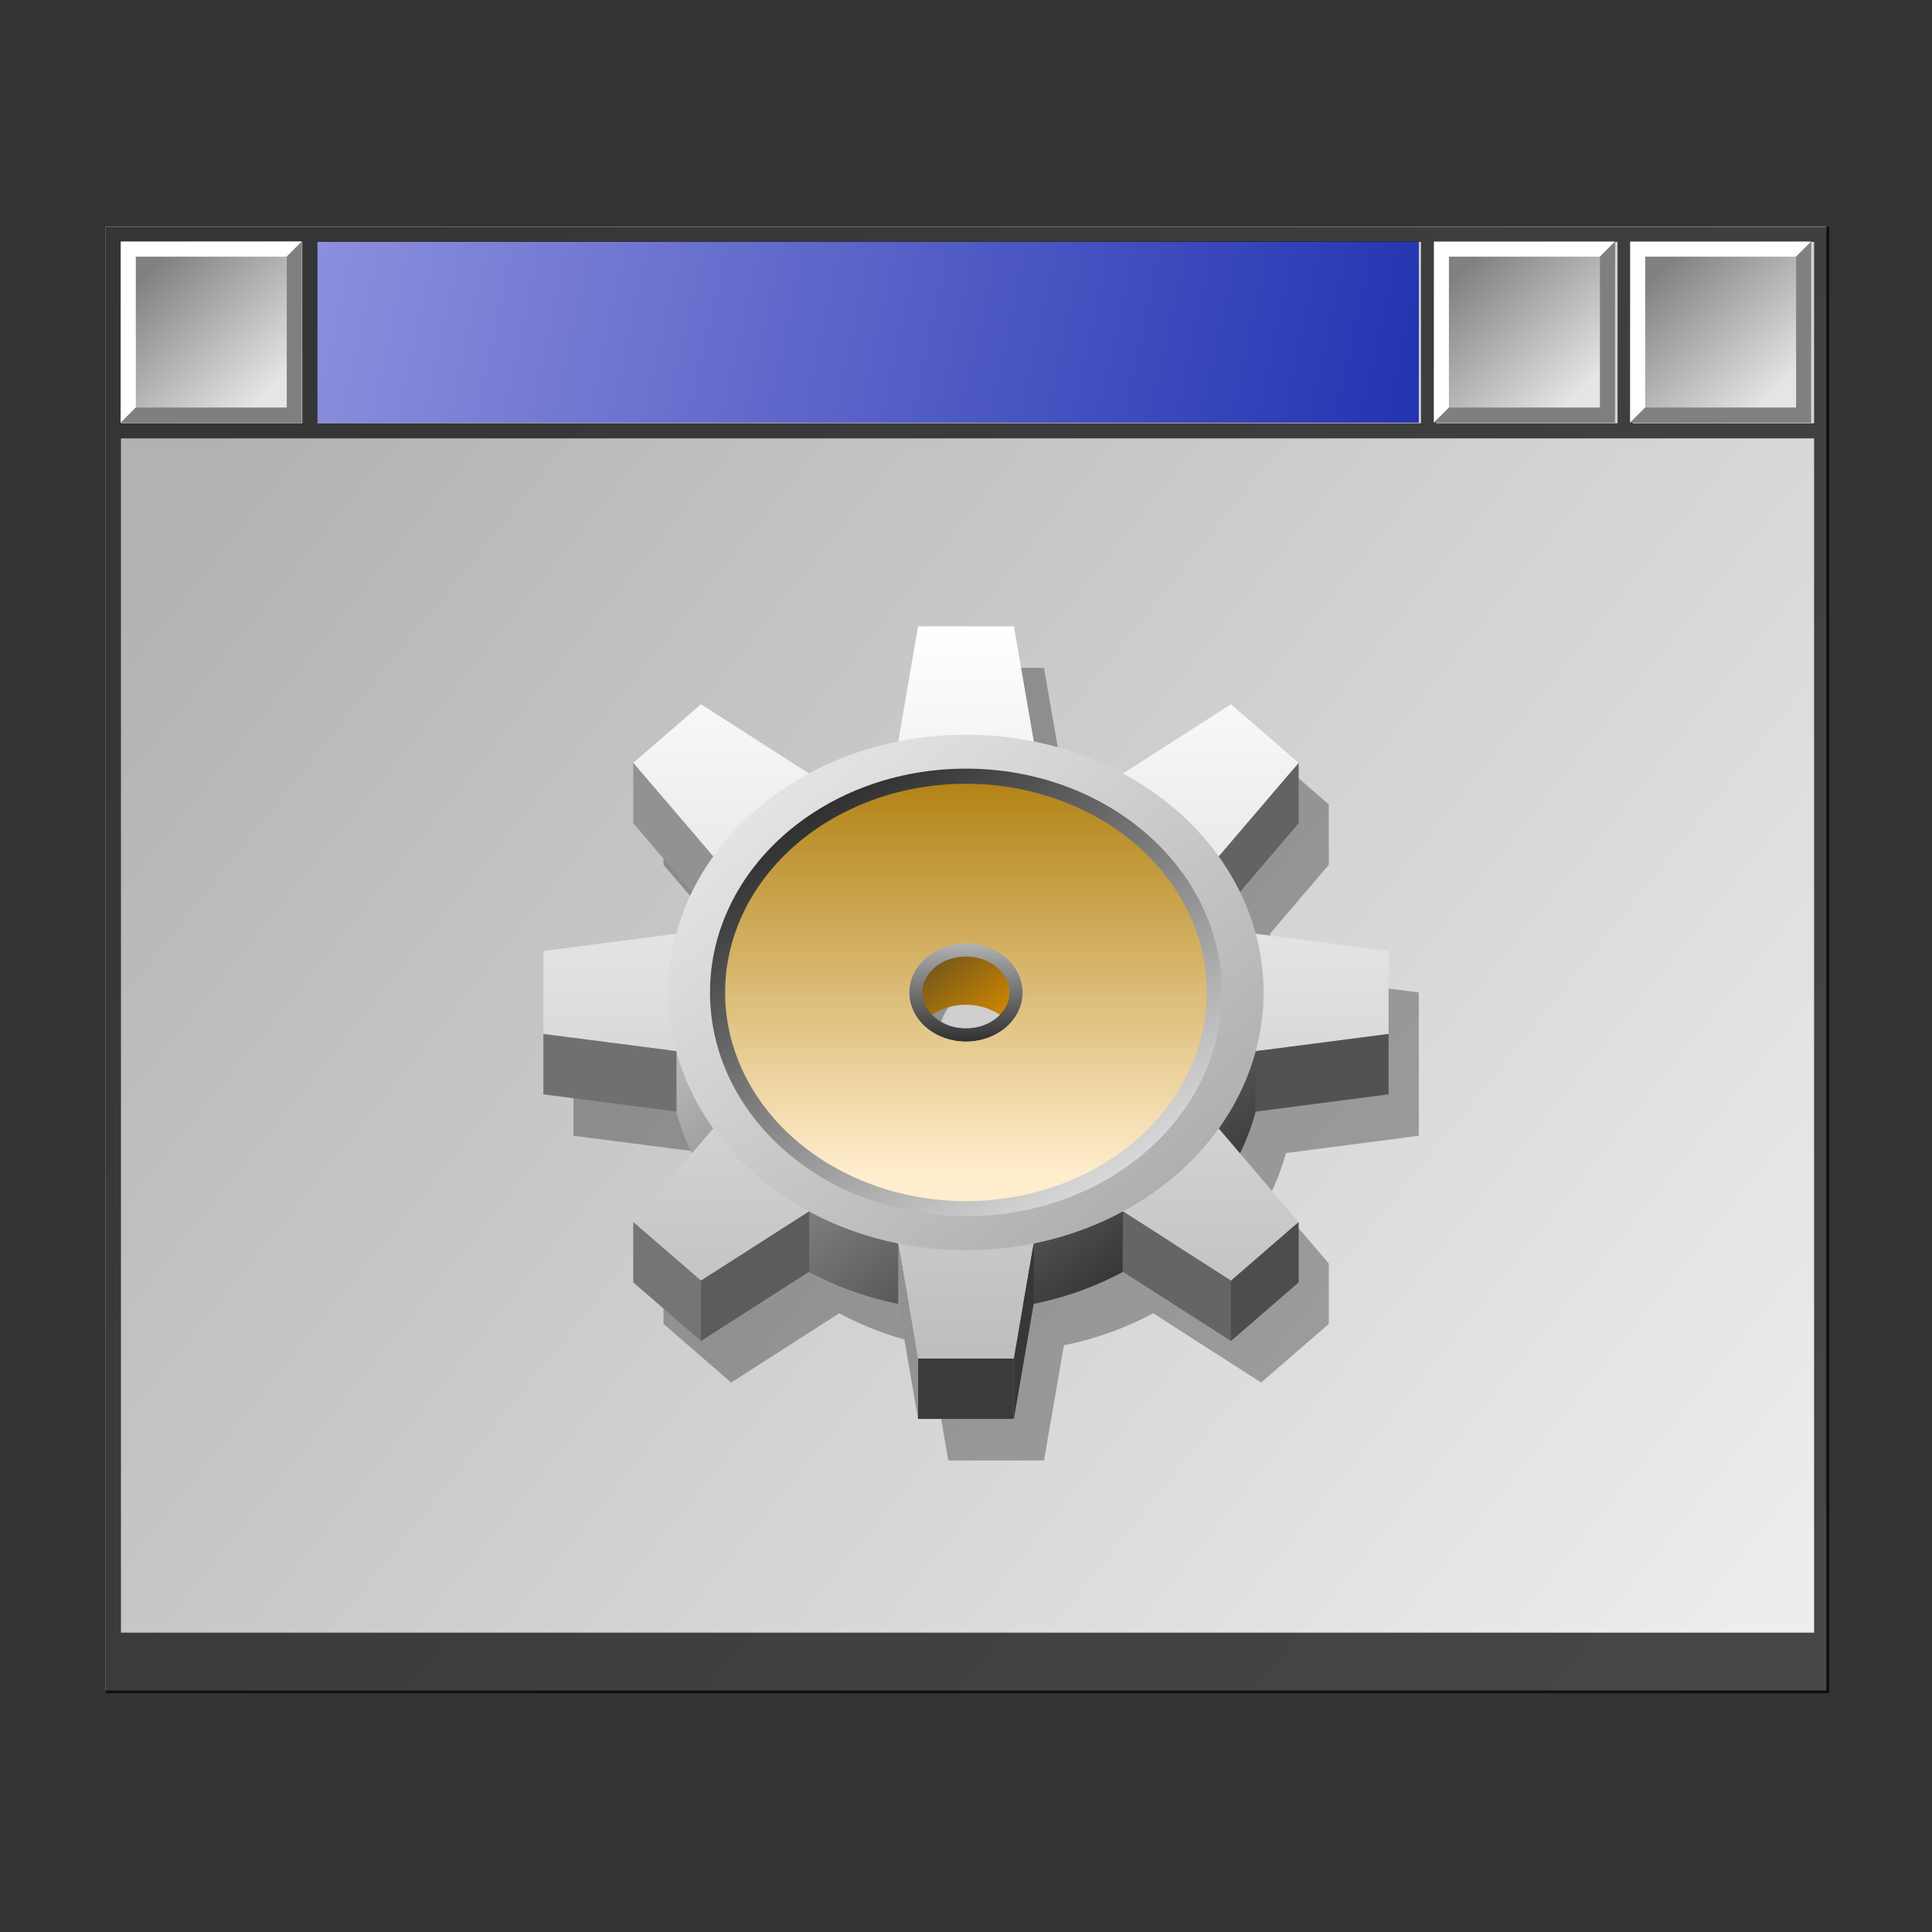 <?xml version="1.0" encoding="UTF-8" standalone="no"?>
<svg
   xmlns:dc="http://purl.org/dc/elements/1.1/"
   xmlns:cc="http://creativecommons.org/ns#"
   xmlns:rdf="http://www.w3.org/1999/02/22-rdf-syntax-ns#"
   xmlns:svg="http://www.w3.org/2000/svg"
   xmlns="http://www.w3.org/2000/svg"
   xmlns:xlink="http://www.w3.org/1999/xlink"
   xmlns:sodipodi="http://sodipodi.sourceforge.net/DTD/sodipodi-0.dtd"
   xmlns:inkscape="http://www.inkscape.org/namespaces/inkscape"
   width="128"
   height="128"
   viewBox="0 0 33.867 33.867"
   version="1.1"
   id="svg8"
   inkscape:version="1.0.2 (e86c870879, 2021-01-15)"
   sodipodi:docname="preferences-system-windows-behavior.svg">
  <rect x="0" y="0" width="33.867" height="33.867" fill="#333333" stroke="none"/>
  <defs
     id="defs2">
    <linearGradient
       id="linearGradient2415"
       inkscape:collect="always">
      <stop
         id="stop2411"
         offset="0"
         style="stop-color:#e5e5e5;stop-opacity:1" />
      <stop
         id="stop2413"
         offset="1"
         style="stop-color:#808080;stop-opacity:1" />
    </linearGradient>
    <linearGradient
       id="linearGradient1661">
      <stop
         style="stop-color:#ffffff;stop-opacity:0.346"
         offset="0"
         id="stop1657" />
      <stop
         style="stop-color:#fefeff;stop-opacity:0.004"
         offset="1"
         id="stop1659" />
    </linearGradient>
    <linearGradient
       inkscape:collect="always"
       xlink:href="#linearGradient2415"
       id="linearGradient988"
       gradientUnits="userSpaceOnUse"
       gradientTransform="matrix(1.273,0,0,1.235,6.975,-75.983)"
       x1="16.347"
       y1="280.092"
       x2="14.684"
       y2="278.378" />
    <linearGradient
       inkscape:collect="always"
       xlink:href="#linearGradient2415"
       id="linearGradient992"
       gradientUnits="userSpaceOnUse"
       gradientTransform="matrix(1.273,0,0,1.235,11.545,-75.983)"
       x1="15.459"
       y1="280.092"
       x2="13.796"
       y2="278.378" />
    <linearGradient
       inkscape:collect="always"
       xlink:href="#linearGradient1266-7"
       id="linearGradient1260"
       gradientUnits="userSpaceOnUse"
       gradientTransform="matrix(1.4,0,0,1.336,-6.509,-88.513)"
       x1="6.917"
       y1="269.472"
       x2="26.572"
       y2="284.519" />
    <linearGradient
       inkscape:collect="always"
       id="linearGradient935">
      <stop
         style="stop-color:#ffffff;stop-opacity:1"
         offset="0"
         id="stop931" />
      <stop
         style="stop-color:#02bcff;stop-opacity:1"
         offset="1"
         id="stop933" />
    </linearGradient>
    <inkscape:path-effect
       overflow_perspective="false"
       vertical_mirror="false"
       horizontal_mirror="false"
       deform_type="envelope_deformation"
       lpeversion="1"
       is_visible="true"
       id="path-effect1552"
       down_right_point="333.003,615.298"
       down_left_point="267.186,577.298"
       up_right_point="333.003,547.298"
       up_left_point="267.186,509.298"
       effect="perspective-envelope" />
    <linearGradient
       id="linearGradient1656">
      <stop
         id="stop1652"
         offset="0"
         style="stop-color:#ffffff;stop-opacity:0.14" />
      <stop
         id="stop1654"
         offset="1"
         style="stop-color:#ffffff;stop-opacity:0" />
    </linearGradient>
    <linearGradient
       id="linearGradient1634">
      <stop
         id="stop1626"
         offset="0"
         style="stop-color:#4f4f4f;stop-opacity:1;" />
      <stop
         style="stop-color:#d6d6d6;stop-opacity:1;"
         offset="0.5"
         id="stop1628" />
      <stop
         id="stop1630"
         offset="0.513"
         style="stop-color:#cdcdcd;stop-opacity:1;" />
      <stop
         id="stop1632"
         offset="1"
         style="stop-color:#ffffff;stop-opacity:1;" />
    </linearGradient>
    <linearGradient
       xlink:href="#linearGradient4508"
       id="linearGradient4510"
       x1="1.05"
       y1="285.653"
       x2="12.851"
       y2="293.938"
       gradientUnits="userSpaceOnUse"
       gradientTransform="matrix(2.511,0,0,2.787,52.661,-533.151)" />
    <linearGradient
       id="linearGradient4508">
      <stop
         style="stop-color:#dedede;stop-opacity:1;"
         offset="0"
         id="stop4504" />
      <stop
         style="stop-color:#909090;stop-opacity:1;"
         offset="1"
         id="stop4506" />
    </linearGradient>
    <linearGradient
       xlink:href="#linearGradient4500"
       id="linearGradient4502"
       x1="2.646"
       y1="286.152"
       x2="10.583"
       y2="292.237"
       gradientUnits="userSpaceOnUse"
       gradientTransform="matrix(1.364,0,0,1.324,-1.01,-95.908)" />
    <linearGradient
       id="linearGradient4500">
      <stop
         style="stop-color:#4f4f4f;stop-opacity:1;"
         offset="0"
         id="stop4496" />
      <stop
         id="stop4804"
         offset="0.5"
         style="stop-color:#d6d6d6;stop-opacity:1;" />
      <stop
         style="stop-color:#cdcdcd;stop-opacity:1;"
         offset="0.531"
         id="stop4806" />
      <stop
         style="stop-color:#ffffff;stop-opacity:1;"
         offset="1"
         id="stop4498" />
    </linearGradient>
    <linearGradient
       xlink:href="#linearGradient4568"
       id="linearGradient4570"
       x1="16.063"
       y1="295.309"
       x2="21.121"
       y2="295.309"
       gradientUnits="userSpaceOnUse"
       gradientTransform="matrix(2.511,0,0,2.555,23.426,-466.173)" />
    <linearGradient
       id="linearGradient4568">
      <stop
         style="stop-color:#404040;stop-opacity:1;"
         offset="0"
         id="stop4564" />
      <stop
         id="stop4572"
         offset="0.5"
         style="stop-color:#e7e7e7;stop-opacity:1;" />
      <stop
         style="stop-color:#313131;stop-opacity:1;"
         offset="1"
         id="stop4566" />
    </linearGradient>
    <linearGradient
       xlink:href="#linearGradient4516"
       id="linearGradient4584"
       x1="18.014"
       y1="295.181"
       x2="18.014"
       y2="296.424"
       gradientUnits="userSpaceOnUse"
       gradientTransform="matrix(2.511,0,0,2.555,22.762,-465.845)" />
    <linearGradient
       id="linearGradient4516">
      <stop
         style="stop-color:#ffffff;stop-opacity:1;"
         offset="0"
         id="stop4512" />
      <stop
         id="stop4810"
         offset="0.25"
         style="stop-color:#dadada;stop-opacity:1;" />
      <stop
         id="stop4808"
         offset="0.5"
         style="stop-color:#9a9a9a;stop-opacity:1;" />
      <stop
         style="stop-color:#686868;stop-opacity:1;"
         offset="1"
         id="stop4514" />
    </linearGradient>
    <linearGradient
       gradientTransform="matrix(1.25,0,0,1.333,65.791,-103.837)"
       xlink:href="#linearGradient5887"
       id="linearGradient5889"
       x1="12.772"
       y1="292.103"
       x2="14.465"
       y2="292.103"
       gradientUnits="userSpaceOnUse" />
    <linearGradient
       id="linearGradient5887">
      <stop
         style="stop-color:#95ff9a;stop-opacity:1;"
         offset="0"
         id="stop5883" />
      <stop
         style="stop-color:#007d00;stop-opacity:1;"
         offset="1"
         id="stop5885" />
    </linearGradient>
    <linearGradient
       id="linearGradient1810">
      <stop
         style="stop-color:#ffffff;stop-opacity:0.5"
         offset="0"
         id="stop1811" />
      <stop
         style="stop-color:#fefeff;stop-opacity:0.055;"
         offset="1"
         id="stop1812" />
    </linearGradient>
    <linearGradient
       inkscape:collect="always"
       xlink:href="#linearGradient935"
       id="linearGradient937"
       x1="4.872"
       y1="272.654"
       x2="14.984"
       y2="285.04"
       gradientUnits="userSpaceOnUse" />
    <linearGradient
       id="linearGradient1117">
      <stop
         id="stop1113"
         offset="0"
         style="stop-color:#ffffff;stop-opacity:1" />
      <stop
         id="stop1115"
         offset="1"
         style="stop-color:#ffffff;stop-opacity:0.176" />
    </linearGradient>
    <linearGradient
       id="linearGradient1045">
      <stop
         style="stop-color:#414141;stop-opacity:1"
         offset="0"
         id="stop1041" />
      <stop
         style="stop-color:#cccccc;stop-opacity:1"
         offset="1"
         id="stop1043" />
    </linearGradient>
    <linearGradient
       id="linearGradient935-7">
      <stop
         id="stop931-5"
         offset="0"
         style="stop-color:#c3c3c3;stop-opacity:1" />
      <stop
         id="stop933-3"
         offset="1"
         style="stop-color:#909090;stop-opacity:1;" />
    </linearGradient>
    <linearGradient
       id="linearGradient929">
      <stop
         id="stop925"
         offset="0"
         style="stop-color:#878787;stop-opacity:1" />
      <stop
         id="stop927"
         offset="1"
         style="stop-color:#525252;stop-opacity:1" />
    </linearGradient>
    <linearGradient
       id="linearGradient1656-5">
      <stop
         id="stop1652-6"
         offset="0"
         style="stop-color:#6a6a6a;stop-opacity:1" />
      <stop
         id="stop1654-2"
         offset="1"
         style="stop-color:#282828;stop-opacity:0" />
    </linearGradient>
    <linearGradient
       xlink:href="#linearGradient4508"
       id="linearGradient4510-0"
       x1="1.323"
       y1="285.623"
       x2="11.377"
       y2="293.56"
       gradientUnits="userSpaceOnUse"
       gradientTransform="matrix(2.727,0,0,2.727,31.156,-513.337)" />
    <linearGradient
       xlink:href="#linearGradient4568"
       id="linearGradient4570-6"
       x1="15.875"
       y1="294.883"
       x2="20.902"
       y2="294.883"
       gradientUnits="userSpaceOnUse"
       gradientTransform="matrix(2.727,0,0,2.727,-0.594,-514.251)" />
    <linearGradient
       xlink:href="#linearGradient4516"
       id="linearGradient4584-9"
       x1="17.992"
       y1="295.413"
       x2="17.992"
       y2="296.206"
       gradientUnits="userSpaceOnUse"
       gradientTransform="matrix(2.727,0,0,2.727,-1.316,-513.337)" />
    <linearGradient
       gradientTransform="matrix(1.5,0,0,1.333,41.111,-102.524)"
       xlink:href="#linearGradient5887"
       id="linearGradient5889-7"
       x1="13.463"
       y1="291.779"
       x2="14.389"
       y2="292.348"
       gradientUnits="userSpaceOnUse" />
    <linearGradient
       id="linearGradient4379">
      <stop
         id="stop4375"
         offset="0"
         style="stop-color:#5ad64c;stop-opacity:1;" />
      <stop
         id="stop4377"
         offset="1"
         style="stop-color:#134a00;stop-opacity:1;" />
    </linearGradient>
    <linearGradient
       id="linearGradient4397">
      <stop
         id="stop4393"
         offset="0"
         style="stop-color:#7d7d7d;stop-opacity:1;" />
      <stop
         id="stop4395"
         offset="1"
         style="stop-color:#333333;stop-opacity:1;" />
    </linearGradient>
    <linearGradient
       inkscape:collect="always"
       id="linearGradient5657">
      <stop
         style="stop-color:#a0a0e5;stop-opacity:1"
         offset="0"
         id="stop5653" />
      <stop
         style="stop-color:#2435b2;stop-opacity:1"
         offset="1"
         id="stop5655" />
    </linearGradient>
    <linearGradient
       inkscape:collect="always"
       xlink:href="#linearGradient5657"
       id="linearGradient2364"
       x1="2.117"
       y1="266.308"
       x2="25.4"
       y2="271.6"
       gradientUnits="userSpaceOnUse"
       gradientTransform="matrix(0.955,0,0,1,0.096,0)" />
    <linearGradient
       inkscape:collect="always"
       id="linearGradient1266-7">
      <stop
         style="stop-color:#b2b2b2;stop-opacity:1"
         offset="0"
         id="stop1262-5" />
      <stop
         style="stop-color:#ededed;stop-opacity:1"
         offset="1"
         id="stop1264-3" />
    </linearGradient>
    <linearGradient
       inkscape:collect="always"
       xlink:href="#linearGradient2415"
       id="linearGradient962"
       gradientUnits="userSpaceOnUse"
       gradientTransform="matrix(1.273,0,0,1.235,-16.043,-75.983)"
       x1="16.347"
       y1="280.092"
       x2="14.684"
       y2="278.378" />
    <linearGradient
       inkscape:collect="always"
       xlink:href="#linearGradient935"
       id="linearGradient1637"
       gradientUnits="userSpaceOnUse"
       x1="4.872"
       y1="272.654"
       x2="14.984"
       y2="285.04" />
    <linearGradient
       inkscape:collect="always"
       xlink:href="#linearGradient5203"
       id="linearGradient5169"
       gradientUnits="userSpaceOnUse"
       gradientTransform="matrix(0.939,0,0,0.813,0.288,0.258)"
       x1="4.516"
       y1="4.691"
       x2="3.79"
       y2="3.938" />
    <linearGradient
       id="linearGradient5203"
       inkscape:collect="always">
      <stop
         id="stop5199"
         offset="0"
         style="stop-color:#da8c00;stop-opacity:1" />
      <stop
         id="stop5201"
         offset="1"
         style="stop-color:#6f551a;stop-opacity:1" />
    </linearGradient>
    <linearGradient
       inkscape:collect="always"
       xlink:href="#linearGradient4590"
       id="linearGradient5195"
       gradientUnits="userSpaceOnUse"
       gradientTransform="matrix(0.939,0,0,0.813,0.288,0.778)"
       x1="1.741"
       y1="2.252"
       x2="6.938"
       y2="8.067" />
    <linearGradient
       inkscape:collect="always"
       id="linearGradient4590">
      <stop
         style="stop-color:#e2e2e2;stop-opacity:1"
         offset="0"
         id="stop4586" />
      <stop
         style="stop-color:#000000;stop-opacity:1"
         offset="1"
         id="stop4588" />
    </linearGradient>
    <linearGradient
       inkscape:collect="always"
       xlink:href="#linearGradient4820"
       id="linearGradient5071"
       gradientUnits="userSpaceOnUse"
       gradientTransform="matrix(-0.664,-0.575,0.664,-0.575,5.453,14.262)"
       x1="8.072"
       y1="4.479"
       x2="13.685"
       y2="10.091" />
    <linearGradient
       inkscape:collect="always"
       id="linearGradient4820">
      <stop
         style="stop-color:#bdbdbd;stop-opacity:1"
         offset="0"
         id="stop4816" />
      <stop
         style="stop-color:#ffffff;stop-opacity:1"
         offset="1"
         id="stop4818" />
    </linearGradient>
    <linearGradient
       inkscape:collect="always"
       xlink:href="#linearGradient4590"
       id="linearGradient5069"
       gradientUnits="userSpaceOnUse"
       gradientTransform="matrix(0.939,0,0,0.813,0.288,0.249)"
       x1="3.969"
       y1="3.44"
       x2="3.969"
       y2="5.292" />
    <linearGradient
       inkscape:collect="always"
       xlink:href="#linearGradient4993"
       id="linearGradient5105"
       gradientUnits="userSpaceOnUse"
       gradientTransform="matrix(0.939,0,0,0.813,0.288,0.249)"
       x1="6.301"
       y1="6.856"
       x2="1.642"
       y2="1.904" />
    <linearGradient
       inkscape:collect="always"
       id="linearGradient4993">
      <stop
         style="stop-color:#aaaaaa;stop-opacity:1"
         offset="0"
         id="stop4989" />
      <stop
         style="stop-color:#eaeaea;stop-opacity:1"
         offset="1"
         id="stop4991" />
    </linearGradient>
    <linearGradient
       inkscape:collect="always"
       xlink:href="#linearGradient5404"
       id="linearGradient5065"
       gradientUnits="userSpaceOnUse"
       gradientTransform="matrix(0.939,0,0,0.813,3.89,2.616)"
       x1="2.162"
       y1="4.135"
       x2="-1.689"
       y2="-1.087" />
    <linearGradient
       id="linearGradient5404"
       inkscape:collect="always">
      <stop
         id="stop5400"
         offset="0"
         style="stop-color:#f7f7f7;stop-opacity:1" />
      <stop
         id="stop5402"
         offset="1"
         style="stop-color:#141414;stop-opacity:1" />
    </linearGradient>
    <linearGradient
       inkscape:collect="always"
       xlink:href="#linearGradient4538"
       id="linearGradient5063"
       gradientUnits="userSpaceOnUse"
       gradientTransform="matrix(0.939,0,0,0.813,0.288,0.249)"
       x1="3.175"
       y1="6.35"
       x2="3.175"
       y2="2.117" />
    <linearGradient
       inkscape:collect="always"
       id="linearGradient4538">
      <stop
         style="stop-color:#ffedcd;stop-opacity:1"
         offset="0"
         id="stop4534" />
      <stop
         style="stop-color:#b38416;stop-opacity:1"
         offset="1"
         id="stop4536" />
    </linearGradient>
  </defs>
  <sodipodi:namedview
     id="base"
     pagecolor="#ffffff"
     bordercolor="#666666"
     borderopacity="1.0"
     inkscape:pageopacity="0.0"
     inkscape:pageshadow="2"
     inkscape:zoom="4"
     inkscape:cx="3.8935403"
     inkscape:cy="118.99836"
     inkscape:document-units="px"
     inkscape:current-layer="layer1"
     inkscape:document-rotation="0"
     showgrid="false"
     units="px"
     inkscape:snap-grids="true"
     inkscape:snap-intersection-paths="true"
     inkscape:window-width="1600"
     inkscape:window-height="833"
     inkscape:window-x="0"
     inkscape:window-y="0"
     inkscape:window-maximized="1"
     inkscape:snap-page="true"
     inkscape:snap-bbox="false"
     inkscape:bbox-nodes="true"
     inkscape:snap-nodes="true">
    <inkscape:grid
       type="xygrid"
       id="grid932"
       spacingx="0.265"
       spacingy="0.265" />
  </sodipodi:namedview>
  <g
     inkscape:label="Layer 1"
     inkscape:groupmode="layer"
     id="layer1"
     transform="translate(0,-263.133)">
    <g
       id="path5741"
       transform="matrix(2,0,0,1.992,-25.4,-292.719)" />
    <g
       id="rect4775"
       transform="matrix(2,0,0,1.992,2.116,-295.512)" />
    <g
       id="rect4835-9"
       transform="matrix(2,0,0,1.992,2.118,-294.459)" />
    <g
       id="rect4839"
       transform="matrix(2,0,0,1.992,2.119,-296.567)" />
    <g
       transform="matrix(2,0,0,1.992,21.168,-289.187)"
       id="g5149" />
    <g
       id="path5988"
       transform="matrix(2,0,0,1.992,1.436,-293.773)" />
    <path
       d="M 1.852,267.102 H 32.015 l 0,25.665 H 1.852 Z"
       style="fill:url(#linearGradient1260);fill-opacity:1;fill-rule:evenodd;stroke-width:1.325;stroke-linecap:square;stroke-linejoin:round;stroke-opacity:0.21;paint-order:markers fill stroke;stop-color:#000000"
       id="rect936"
       sodipodi:nodetypes="ccccc" />
    <path
       d="M 5.556,267.367 H 24.871 v 3.175 H 5.556 Z"
       style="fill:url(#linearGradient2364);fill-opacity:1;fill-rule:evenodd;stroke-width:1.339;stroke-linecap:square;stroke-linejoin:round;stroke-opacity:0.21;paint-order:markers fill stroke;stop-color:#000000"
       id="rect980"
       sodipodi:nodetypes="ccccc" />
    <path
       d="m 25.135,267.367 h 3.175 v 3.175 h -3.175 z"
       style="fill:url(#linearGradient988);fill-opacity:1;fill-rule:evenodd;stroke-width:1.261;stroke-linecap:square;stroke-linejoin:round;stroke-opacity:0.21;paint-order:markers fill stroke;stop-color:#000000"
       id="path986"
       sodipodi:nodetypes="ccccc" />
    <path
       id="path990"
       style="fill:url(#linearGradient992);fill-opacity:1;fill-rule:evenodd;stroke-width:1.261;stroke-linecap:square;stroke-linejoin:round;stroke-opacity:0.21;paint-order:markers fill stroke;stop-color:#000000"
       d="m 28.575,267.367 3.175,2e-5 1e-6,3.175 -3.175,-2e-5 z"
       sodipodi:nodetypes="ccccc" />
    <path
       d=""
       style="fill:#525254;fill-opacity:1;stroke:none;stroke-width:1.507;stroke-linecap:square;stroke-linejoin:miter;stroke-miterlimit:4;stroke-dasharray:none;stroke-opacity:1;paint-order:markers fill stroke"
       id="path2242"
       ry="0.794"
       rx="0.794"
       cy="295.28"
       cx="25.532" />
    <path
       d=""
       style="fill:#525254;fill-opacity:1;stroke:none;stroke-width:1.376;stroke-linecap:square;stroke-linejoin:miter;stroke-miterlimit:4;stroke-dasharray:none;stroke-opacity:1;paint-order:markers fill stroke"
       id="path2244"
       r="0.794"
       cy="296.074"
       cx="27.649" />
    <path
       d=""
       style="fill:#525254;fill-opacity:1;stroke:none;stroke-width:1.507;stroke-linecap:square;stroke-linejoin:miter;stroke-miterlimit:4;stroke-dasharray:none;stroke-opacity:1;paint-order:markers fill stroke"
       id="path2246"
       ry="0.794"
       rx="0.794"
       cy="298.191"
       cx="28.178" />
    <g
       aria-label="Z"
       id="text905"
       style="font-weight:bold;font-size:16.933px;line-height:0.75;font-family:Arial;-inkscape-font-specification:'Arial Bold';fill:url(#linearGradient937);fill-opacity:1;fill-rule:evenodd;stroke:#000000;stroke-width:0.265;stroke-linecap:square;stroke-linejoin:round;stroke-opacity:0.05;paint-order:markers fill stroke;stop-color:#000000"
       transform="translate(83.846,-8.34)" />
    <path
       inkscape:connector-curvature="0"
       d=""
       style="fill:#525254;fill-opacity:1;stroke:none;stroke-width:1.771;stroke-linecap:square;stroke-linejoin:miter;stroke-miterlimit:4;stroke-dasharray:none;stroke-opacity:1;paint-order:markers fill stroke"
       id="path2242-9"
       ry="0.794"
       rx="0.794"
       cy="295.28"
       cx="25.532" />
    <path
       inkscape:connector-curvature="0"
       d=""
       style="fill:#525254;fill-opacity:1;stroke:none;stroke-width:1.616;stroke-linecap:square;stroke-linejoin:miter;stroke-miterlimit:4;stroke-dasharray:none;stroke-opacity:1;paint-order:markers fill stroke"
       id="path2244-7"
       r="0.794"
       cy="296.074"
       cx="27.649" />
    <path
       inkscape:connector-curvature="0"
       d=""
       style="fill:#525254;fill-opacity:1;stroke:none;stroke-width:1.771;stroke-linecap:square;stroke-linejoin:miter;stroke-miterlimit:4;stroke-dasharray:none;stroke-opacity:1;paint-order:markers fill stroke"
       id="path2246-3"
       ry="0.794"
       rx="0.794"
       cy="298.191"
       cx="28.178" />
    <path
       inkscape:connector-curvature="0"
       d=""
       style="fill:#525254;fill-opacity:1;stroke:none;stroke-width:1.771;stroke-linecap:square;stroke-linejoin:miter;stroke-miterlimit:4;stroke-dasharray:none;stroke-opacity:1;paint-order:markers fill stroke"
       id="path2242-2"
       ry="0.794"
       rx="0.794"
       cy="295.28"
       cx="25.532" />
    <path
       inkscape:connector-curvature="0"
       d=""
       style="fill:#525254;fill-opacity:1;stroke:none;stroke-width:1.616;stroke-linecap:square;stroke-linejoin:miter;stroke-miterlimit:4;stroke-dasharray:none;stroke-opacity:1;paint-order:markers fill stroke"
       id="path2244-1"
       r="0.794"
       cy="296.074"
       cx="27.649" />
    <path
       inkscape:connector-curvature="0"
       d=""
       style="fill:#525254;fill-opacity:1;stroke:none;stroke-width:1.771;stroke-linecap:square;stroke-linejoin:miter;stroke-miterlimit:4;stroke-dasharray:none;stroke-opacity:1;paint-order:markers fill stroke"
       id="path2246-8"
       ry="0.794"
       rx="0.794"
       cy="298.191"
       cx="28.178" />
    <path
       id="rect1632"
       style="fill:#000000;fill-opacity:0.7;fill-rule:evenodd;stroke-width:0.88;stroke-linecap:round;stroke-linejoin:round;paint-order:markers fill stroke;stop-color:#000000"
       d="m 7,15 v 97 H 121 V 15 Z m 1,1 H 20 V 28 H 8 Z m 13,0 H 94 V 28 H 21 Z m 74,0 h 12 V 28 H 95 Z m 13,0 h 12 V 28 H 108 Z M 8,29 h 112 v 79 H 8 Z"
       transform="matrix(0.265,0,0,0.265,0,263.133)"
       sodipodi:nodetypes="cccccccccccccccccccccccccccccc" />
    <path
       style="fill:#ffffff;fill-opacity:1;stroke:none;stroke-width:0.265px;stroke-linecap:butt;stroke-linejoin:miter;stroke-opacity:1"
       d="m 28.575,267.367 h 3.175 l -0.265,0.265 h -2.646 v 2.646 l -0.265,0.265 z"
       id="path948"
       sodipodi:nodetypes="ccccccc" />
    <path
       style="fill:#808080;fill-opacity:1;stroke:none;stroke-width:0.265px;stroke-linecap:butt;stroke-linejoin:miter;stroke-opacity:1"
       d="m 31.485,267.631 v 2.646 h -2.646 l -0.265,0.265 h 3.175 v -3.175 z"
       id="path950"
       sodipodi:nodetypes="ccccccc" />
    <path
       style="fill:#ffffff;fill-opacity:1;stroke:none;stroke-width:0.265px;stroke-linecap:butt;stroke-linejoin:miter;stroke-opacity:1"
       d="m 25.135,267.367 h 3.175 l -0.265,0.265 h -2.646 v 2.646 l -0.265,0.265 z"
       id="path952"
       sodipodi:nodetypes="ccccccc" />
    <path
       style="fill:#7f7f7f;fill-opacity:1;stroke:none;stroke-width:0.265px;stroke-linecap:butt;stroke-linejoin:miter;stroke-opacity:1"
       d="m 28.046,267.631 v 2.646 h -2.646 l -0.265,0.265 h 3.175 v -3.175 z"
       id="path954"
       sodipodi:nodetypes="ccccccc" />
    <path
       d="m 2.117,267.367 h 3.175 v 3.175 h -3.175 z"
       style="fill:url(#linearGradient962);fill-opacity:1;fill-rule:evenodd;stroke-width:1.261;stroke-linecap:square;stroke-linejoin:round;stroke-opacity:0.21;paint-order:markers fill stroke;stop-color:#000000"
       id="path956"
       sodipodi:nodetypes="ccccc" />
    <path
       style="fill:#ffffff;fill-opacity:1;stroke:none;stroke-width:0.265px;stroke-linecap:butt;stroke-linejoin:miter;stroke-opacity:1"
       d="m 2.117,267.367 h 3.175 l -0.265,0.265 h -2.646 v 2.646 l -0.265,0.265 z"
       id="path958"
       sodipodi:nodetypes="ccccccc" />
    <path
       style="fill:#7f7f7f;fill-opacity:1;stroke:none;stroke-width:0.265px;stroke-linecap:butt;stroke-linejoin:miter;stroke-opacity:1"
       d="m 5.027,267.631 v 2.646 h -2.646 l -0.265,0.265 h 3.175 v -3.175 z"
       id="path960"
       sodipodi:nodetypes="ccccccc" />
    <g
       id="path5741-2"
       transform="matrix(2,0,0,1.992,6.35,-292.152)" />
    <g
       id="rect4775-7"
       transform="matrix(2,0,0,1.992,33.866,-294.945)" />
    <g
       id="rect4835-9-0"
       transform="matrix(2,0,0,1.992,33.868,-293.892)" />
    <g
       id="rect4839-9"
       transform="matrix(2,0,0,1.992,33.869,-296)" />
    <g
       transform="matrix(2,0,0,1.992,52.918,-288.62)"
       id="g5149-3" />
    <g
       id="path5988-6"
       transform="matrix(2,0,0,1.992,33.186,-293.206)" />
    <g
       id="path5741-4"
       transform="matrix(2,0,0,1.992,-57.15,-281.606)" />
    <g
       id="rect4775-3"
       transform="matrix(2,0,0,1.992,-29.634,-284.399)" />
    <g
       id="rect4835-9-07"
       transform="matrix(2,0,0,1.992,-29.632,-283.346)" />
    <g
       id="rect4839-8"
       transform="matrix(2,0,0,1.992,-29.631,-285.455)" />
    <g
       transform="matrix(2,0,0,1.992,-10.582,-278.075)"
       id="g5149-6" />
    <g
       id="path5988-8"
       transform="matrix(2,0,0,1.992,-30.314,-282.66)" />
    <path
       d=""
       style="fill:#525254;fill-opacity:1;stroke:none;stroke-width:1.507;stroke-linecap:square;stroke-linejoin:miter;stroke-miterlimit:4;stroke-dasharray:none;stroke-opacity:1;paint-order:markers fill stroke"
       id="path2242-4"
       ry="0.794"
       rx="0.794"
       cy="295.28"
       cx="25.532" />
    <path
       d=""
       style="fill:#525254;fill-opacity:1;stroke:none;stroke-width:1.376;stroke-linecap:square;stroke-linejoin:miter;stroke-miterlimit:4;stroke-dasharray:none;stroke-opacity:1;paint-order:markers fill stroke"
       id="path2244-9"
       r="0.794"
       cy="296.074"
       cx="27.649" />
    <path
       d=""
       style="fill:#525254;fill-opacity:1;stroke:none;stroke-width:1.507;stroke-linecap:square;stroke-linejoin:miter;stroke-miterlimit:4;stroke-dasharray:none;stroke-opacity:1;paint-order:markers fill stroke"
       id="path2246-2"
       ry="0.794"
       rx="0.794"
       cy="298.191"
       cx="28.178" />
    <g
       aria-label="Z"
       id="text905-0"
       style="font-weight:bold;font-size:16.933px;line-height:0.75;font-family:Arial;-inkscape-font-specification:'Arial Bold';fill:url(#linearGradient1637);fill-opacity:1;fill-rule:evenodd;stroke:#000000;stroke-width:0.265;stroke-linecap:square;stroke-linejoin:round;stroke-opacity:0.05;paint-order:markers fill stroke;stop-color:#000000"
       transform="translate(52.096,2.772)" />
    <path
       inkscape:connector-curvature="0"
       d=""
       style="fill:#525254;fill-opacity:1;stroke:none;stroke-width:1.771;stroke-linecap:square;stroke-linejoin:miter;stroke-miterlimit:4;stroke-dasharray:none;stroke-opacity:1;paint-order:markers fill stroke"
       id="path2242-9-6"
       ry="0.794"
       rx="0.794"
       cy="295.28"
       cx="25.532" />
    <path
       inkscape:connector-curvature="0"
       d=""
       style="fill:#525254;fill-opacity:1;stroke:none;stroke-width:1.616;stroke-linecap:square;stroke-linejoin:miter;stroke-miterlimit:4;stroke-dasharray:none;stroke-opacity:1;paint-order:markers fill stroke"
       id="path2244-7-8"
       r="0.794"
       cy="296.074"
       cx="27.649" />
    <path
       inkscape:connector-curvature="0"
       d=""
       style="fill:#525254;fill-opacity:1;stroke:none;stroke-width:1.771;stroke-linecap:square;stroke-linejoin:miter;stroke-miterlimit:4;stroke-dasharray:none;stroke-opacity:1;paint-order:markers fill stroke"
       id="path2246-3-9"
       ry="0.794"
       rx="0.794"
       cy="298.191"
       cx="28.178" />
    <path
       inkscape:connector-curvature="0"
       d=""
       style="fill:#525254;fill-opacity:1;stroke:none;stroke-width:1.771;stroke-linecap:square;stroke-linejoin:miter;stroke-miterlimit:4;stroke-dasharray:none;stroke-opacity:1;paint-order:markers fill stroke"
       id="path2242-2-2"
       ry="0.794"
       rx="0.794"
       cy="295.28"
       cx="25.532" />
    <path
       inkscape:connector-curvature="0"
       d=""
       style="fill:#525254;fill-opacity:1;stroke:none;stroke-width:1.616;stroke-linecap:square;stroke-linejoin:miter;stroke-miterlimit:4;stroke-dasharray:none;stroke-opacity:1;paint-order:markers fill stroke"
       id="path2244-1-6"
       r="0.794"
       cy="296.074"
       cx="27.649" />
    <path
       inkscape:connector-curvature="0"
       d=""
       style="fill:#525254;fill-opacity:1;stroke:none;stroke-width:1.771;stroke-linecap:square;stroke-linejoin:miter;stroke-miterlimit:4;stroke-dasharray:none;stroke-opacity:1;paint-order:markers fill stroke"
       id="path2246-8-6"
       ry="0.794"
       rx="0.794"
       cy="298.191"
       cx="28.178" />
    <g
       id="g1263"
       transform="matrix(2,0,0,2,8.467,272.592)">
      <g
         inkscape:label="Layer 1"
         id="layer1-3"
         transform="translate(0,-288.533)"
         style="display:inline" />
      <g
         id="layer2"
         inkscape:label="Layer 2">
        <g
           id="g5324"
           transform="translate(0.095,0.17)">
          <path
             id="path1015"
             style="fill:#000000;fill-opacity:0.3;stroke:none;stroke-width:0.231;stroke-linecap:round;stroke-linejoin:round;stroke-miterlimit:4;stroke-dasharray:none;stroke-opacity:0.596"
             d="M 3.983,0.954 3.808,1.965 C 3.533,2.021 3.27,2.116 3.03,2.245 L 2.08,1.637 1.487,2.151 V 2.68 L 2.003,3.284 C 1.946,3.402 1.9,3.523 1.867,3.648 L 0.698,3.799 V 4.526 5.055 L 1.864,5.206 c 0.034,0.125 0.08,0.248 0.137,0.366 L 1.487,6.175 V 6.704 L 2.08,7.218 3.027,6.611 C 3.268,6.741 3.532,6.836 3.809,6.892 L 3.983,7.901 H 4.822 L 4.996,6.892 C 5.273,6.836 5.537,6.741 5.779,6.611 L 6.725,7.218 7.318,6.704 V 6.175 L 6.804,5.573 C 6.862,5.454 6.908,5.332 6.942,5.207 L 8.107,5.055 V 4.526 3.799 L 6.939,3.648 C 6.905,3.524 6.86,3.402 6.802,3.285 L 7.318,2.68 V 2.151 L 6.725,1.637 5.777,2.244 C 5.536,2.115 5.273,2.021 4.997,1.966 L 4.822,0.954 Z m -1.796,2.017 0.001,0.001 -0.001,0.002 z m 4.431,2.646e-4 v 0.005 l -0.002,-0.003 z M 4.402,3.733 h 2.646e-4 C 4.677,3.733 4.899,3.925 4.899,4.163 4.899,4.4 4.677,4.593 4.403,4.593 4.128,4.593 3.906,4.4 3.906,4.163 3.906,3.925 4.128,3.733 4.402,3.733 Z"
             sodipodi:nodetypes="ccccccccccccccccccccccccccccccccccccccccccccccccsccccc" />
          <path
             inkscape:connector-curvature="0"
             id="path5167"
             d="m 4.138,3.378 c -0.274,3e-7 -0.497,0.192 -0.497,0.43 0,0.1 0.041,0.192 0.107,0.265 0.091,-0.1 0.231,-0.166 0.389,-0.166 0.159,-10e-8 0.298,0.066 0.389,0.166 0.067,-0.073 0.107,-0.165 0.107,-0.265 0,-0.238 -0.222,-0.43 -0.497,-0.43 z"
             style="opacity:1;fill:url(#linearGradient5169);fill-opacity:1;stroke:none;stroke-width:0.231;stroke-linecap:round;stroke-linejoin:round;stroke-miterlimit:4;stroke-dasharray:none;stroke-opacity:0.596" />
          <path
             style="fill:url(#linearGradient5195);fill-opacity:1;stroke:none;stroke-width:0.231;stroke-linecap:round;stroke-linejoin:round;stroke-miterlimit:4;stroke-dasharray:none;stroke-opacity:0.596"
             d="M 6.725,4.059 A 2.608,2.259 0 0 1 4.138,6.058 2.608,2.259 0 0 1 1.551,4.069 2.608,2.259 0 0 0 1.53,4.329 2.608,2.259 0 0 0 4.138,6.588 2.608,2.259 0 0 0 6.746,4.329 2.608,2.259 0 0 0 6.725,4.059 Z"
             id="path5136"
             inkscape:connector-curvature="0" />
          <path
             style="opacity:1;fill:url(#linearGradient5071);fill-opacity:1;stroke:none;stroke-width:0.462;stroke-linecap:butt;stroke-linejoin:miter;stroke-miterlimit:4;stroke-dasharray:none;stroke-opacity:1"
             d="M 3.718,0.59 3.544,1.602 A 2.608,2.259 0 0 0 2.765,1.882 L 1.815,1.273 1.222,1.787 1.924,2.609 A 2.608,2.259 0 0 0 1.602,3.284 L 0.434,3.436 V 4.163 L 1.601,4.314 A 2.608,2.259 0 0 0 1.925,4.988 L 1.222,5.811 1.815,6.325 2.764,5.718 A 2.608,2.259 0 0 0 3.543,5.996 l 0.175,1.012 h 0.839 L 4.732,5.997 A 2.608,2.259 0 0 0 5.511,5.717 L 6.461,6.325 7.054,5.811 6.352,4.99 A 2.608,2.259 0 0 0 6.674,4.314 L 7.842,4.163 V 3.436 L 6.675,3.284 A 2.608,2.259 0 0 0 6.351,2.61 L 7.054,1.787 6.461,1.273 5.512,1.881 A 2.608,2.259 0 0 0 4.733,1.602 L 4.558,0.59 Z M 4.138,3.369 A 0.497,0.43 0 0 1 4.635,3.799 0.497,0.43 0 0 1 4.138,4.23 0.497,0.43 0 0 1 3.641,3.799 0.497,0.43 0 0 1 4.138,3.369 Z"
             id="path5053"
             inkscape:connector-curvature="0" />
          <ellipse
             ry="0.43"
             rx="0.497"
             style="opacity:1;fill:none;fill-opacity:1;stroke:url(#linearGradient5069);stroke-width:0.231;stroke-linecap:round;stroke-linejoin:round;stroke-miterlimit:4;stroke-dasharray:none;stroke-opacity:1"
             id="circle5055"
             cx="4.138"
             cy="3.799" />
          <path
             style="fill:#929292;fill-opacity:1;stroke:none;stroke-width:0.265px;stroke-linecap:butt;stroke-linejoin:miter;stroke-opacity:1"
             d="m 1.222,1.787 v 0.529 l 0.702,0.823 -0.002,-0.532 z"
             id="path5097"
             inkscape:connector-curvature="0" />
          <path
             inkscape:connector-curvature="0"
             id="path5095"
             d="M 7.054,1.787 V 2.316 L 6.351,3.139 6.353,2.608 Z"
             style="fill:#636363;fill-opacity:1;stroke:none;stroke-width:0.265px;stroke-linecap:butt;stroke-linejoin:miter;stroke-opacity:1" />
          <path
             style="fill:url(#linearGradient5105);fill-opacity:1;stroke:none;stroke-width:0.231;stroke-linecap:round;stroke-linejoin:round;stroke-miterlimit:4;stroke-dasharray:none;stroke-opacity:0.596"
             d="M 4.138,1.54 A 2.608,2.259 0 0 0 1.53,3.799 2.608,2.259 0 0 0 4.138,6.058 2.608,2.259 0 0 0 6.746,3.799 2.608,2.259 0 0 0 4.138,1.54 Z m 0,1.829 A 0.497,0.43 0 0 1 4.635,3.799 0.497,0.43 0 0 1 4.138,4.23 0.497,0.43 0 0 1 3.641,3.799 0.497,0.43 0 0 1 4.138,3.369 Z"
             id="path5057"
             inkscape:connector-curvature="0" />
          <ellipse
             ry="1.829"
             rx="2.111"
             style="opacity:1;fill:none;fill-opacity:0.408;stroke:url(#linearGradient5065);stroke-width:0.265;stroke-linecap:round;stroke-linejoin:round;stroke-miterlimit:4;stroke-dasharray:none;stroke-opacity:1"
             id="circle5059"
             cx="4.138"
             cy="3.799" />
          <path
             style="opacity:1;fill:url(#linearGradient5063);fill-opacity:1;stroke:none;stroke-width:0.231;stroke-linecap:round;stroke-linejoin:round;stroke-miterlimit:4;stroke-dasharray:none;stroke-opacity:0.596"
             d="M 4.138,1.97 A 2.111,1.829 0 0 0 2.027,3.799 2.111,1.829 0 0 0 4.138,5.628 2.111,1.829 0 0 0 6.249,3.799 2.111,1.829 0 0 0 4.138,1.97 Z m 0,1.399 A 0.497,0.43 0 0 1 4.635,3.799 0.497,0.43 0 0 1 4.138,4.23 0.497,0.43 0 0 1 3.641,3.799 0.497,0.43 0 0 1 4.138,3.369 Z"
             id="path5061"
             inkscape:connector-curvature="0" />
          <path
             inkscape:connector-curvature="0"
             id="path5087"
             d="M 0.434,4.163 V 4.692 L 1.601,4.843 V 4.314 Z"
             style="fill:#707070;fill-opacity:1;stroke:none;stroke-width:0.265px;stroke-linecap:butt;stroke-linejoin:miter;stroke-opacity:1" />
          <path
             inkscape:connector-curvature="0"
             id="path5089"
             d="M 1.815,6.325 1.772,6.584 1.815,6.854 2.764,6.247 2.764,5.718 Z"
             style="fill:#5c5c5c;fill-opacity:1;stroke:none;stroke-width:0.265px;stroke-linecap:butt;stroke-linejoin:miter;stroke-opacity:1"
             sodipodi:nodetypes="cccccc" />
          <path
             inkscape:connector-curvature="0"
             id="path5091"
             d="M 5.514,5.719 5.511,6.246 6.461,6.854 6.51,6.558 6.461,6.325 Z"
             style="fill:#656565;fill-opacity:1;stroke:none;stroke-width:0.265px;stroke-linecap:butt;stroke-linejoin:miter;stroke-opacity:1"
             sodipodi:nodetypes="cccccc" />
          <path
             inkscape:connector-curvature="0"
             id="path5093"
             d="M 6.677,4.314 6.674,4.844 7.842,4.692 V 4.163 Z"
             style="fill:#525252;fill-opacity:1;stroke:none;stroke-width:0.265px;stroke-linecap:butt;stroke-linejoin:miter;stroke-opacity:1" />
          <path
             inkscape:connector-curvature="0"
             id="path5121"
             d="m 3.718,7.008 v 0.529 h 0.839 V 7.008 Z"
             style="fill:#3c3c3c;fill-opacity:1;stroke:none;stroke-width:0.265px;stroke-linecap:butt;stroke-linejoin:miter;stroke-opacity:1" />
          <path
             inkscape:connector-curvature="0"
             id="path5123"
             d="M 4.732,5.997 4.558,7.008 V 7.537 L 4.732,6.526 Z"
             style="fill:#373737;fill-opacity:1;stroke:none;stroke-width:0.265px;stroke-linecap:butt;stroke-linejoin:miter;stroke-opacity:1" />
          <path
             inkscape:connector-curvature="0"
             id="path5125"
             d="M 1.222,5.811 1.815,6.325 V 6.854 L 1.222,6.34 Z"
             style="fill:#757575;fill-opacity:1;stroke:none;stroke-width:0.265px;stroke-linecap:butt;stroke-linejoin:miter;stroke-opacity:1" />
          <path
             inkscape:connector-curvature="0"
             id="path5142"
             d="m 6.461,6.325 -4.2e-5,0.529 0.593,-0.514 V 5.811 Z"
             style="fill:#4d4d4d;fill-opacity:1;stroke:none;stroke-width:0.265px;stroke-linecap:butt;stroke-linejoin:miter;stroke-opacity:1" />
          <path
             style="fill:#929292;fill-opacity:1;stroke:none;stroke-width:0.265px;stroke-linecap:butt;stroke-linejoin:miter;stroke-opacity:1"
             d="M 3.544,5.997 3.718,7.008 V 7.537 L 3.544,6.526 Z"
             id="path5144"
             inkscape:connector-curvature="0" />
        </g>
      </g>
    </g>
  </g>
</svg>
